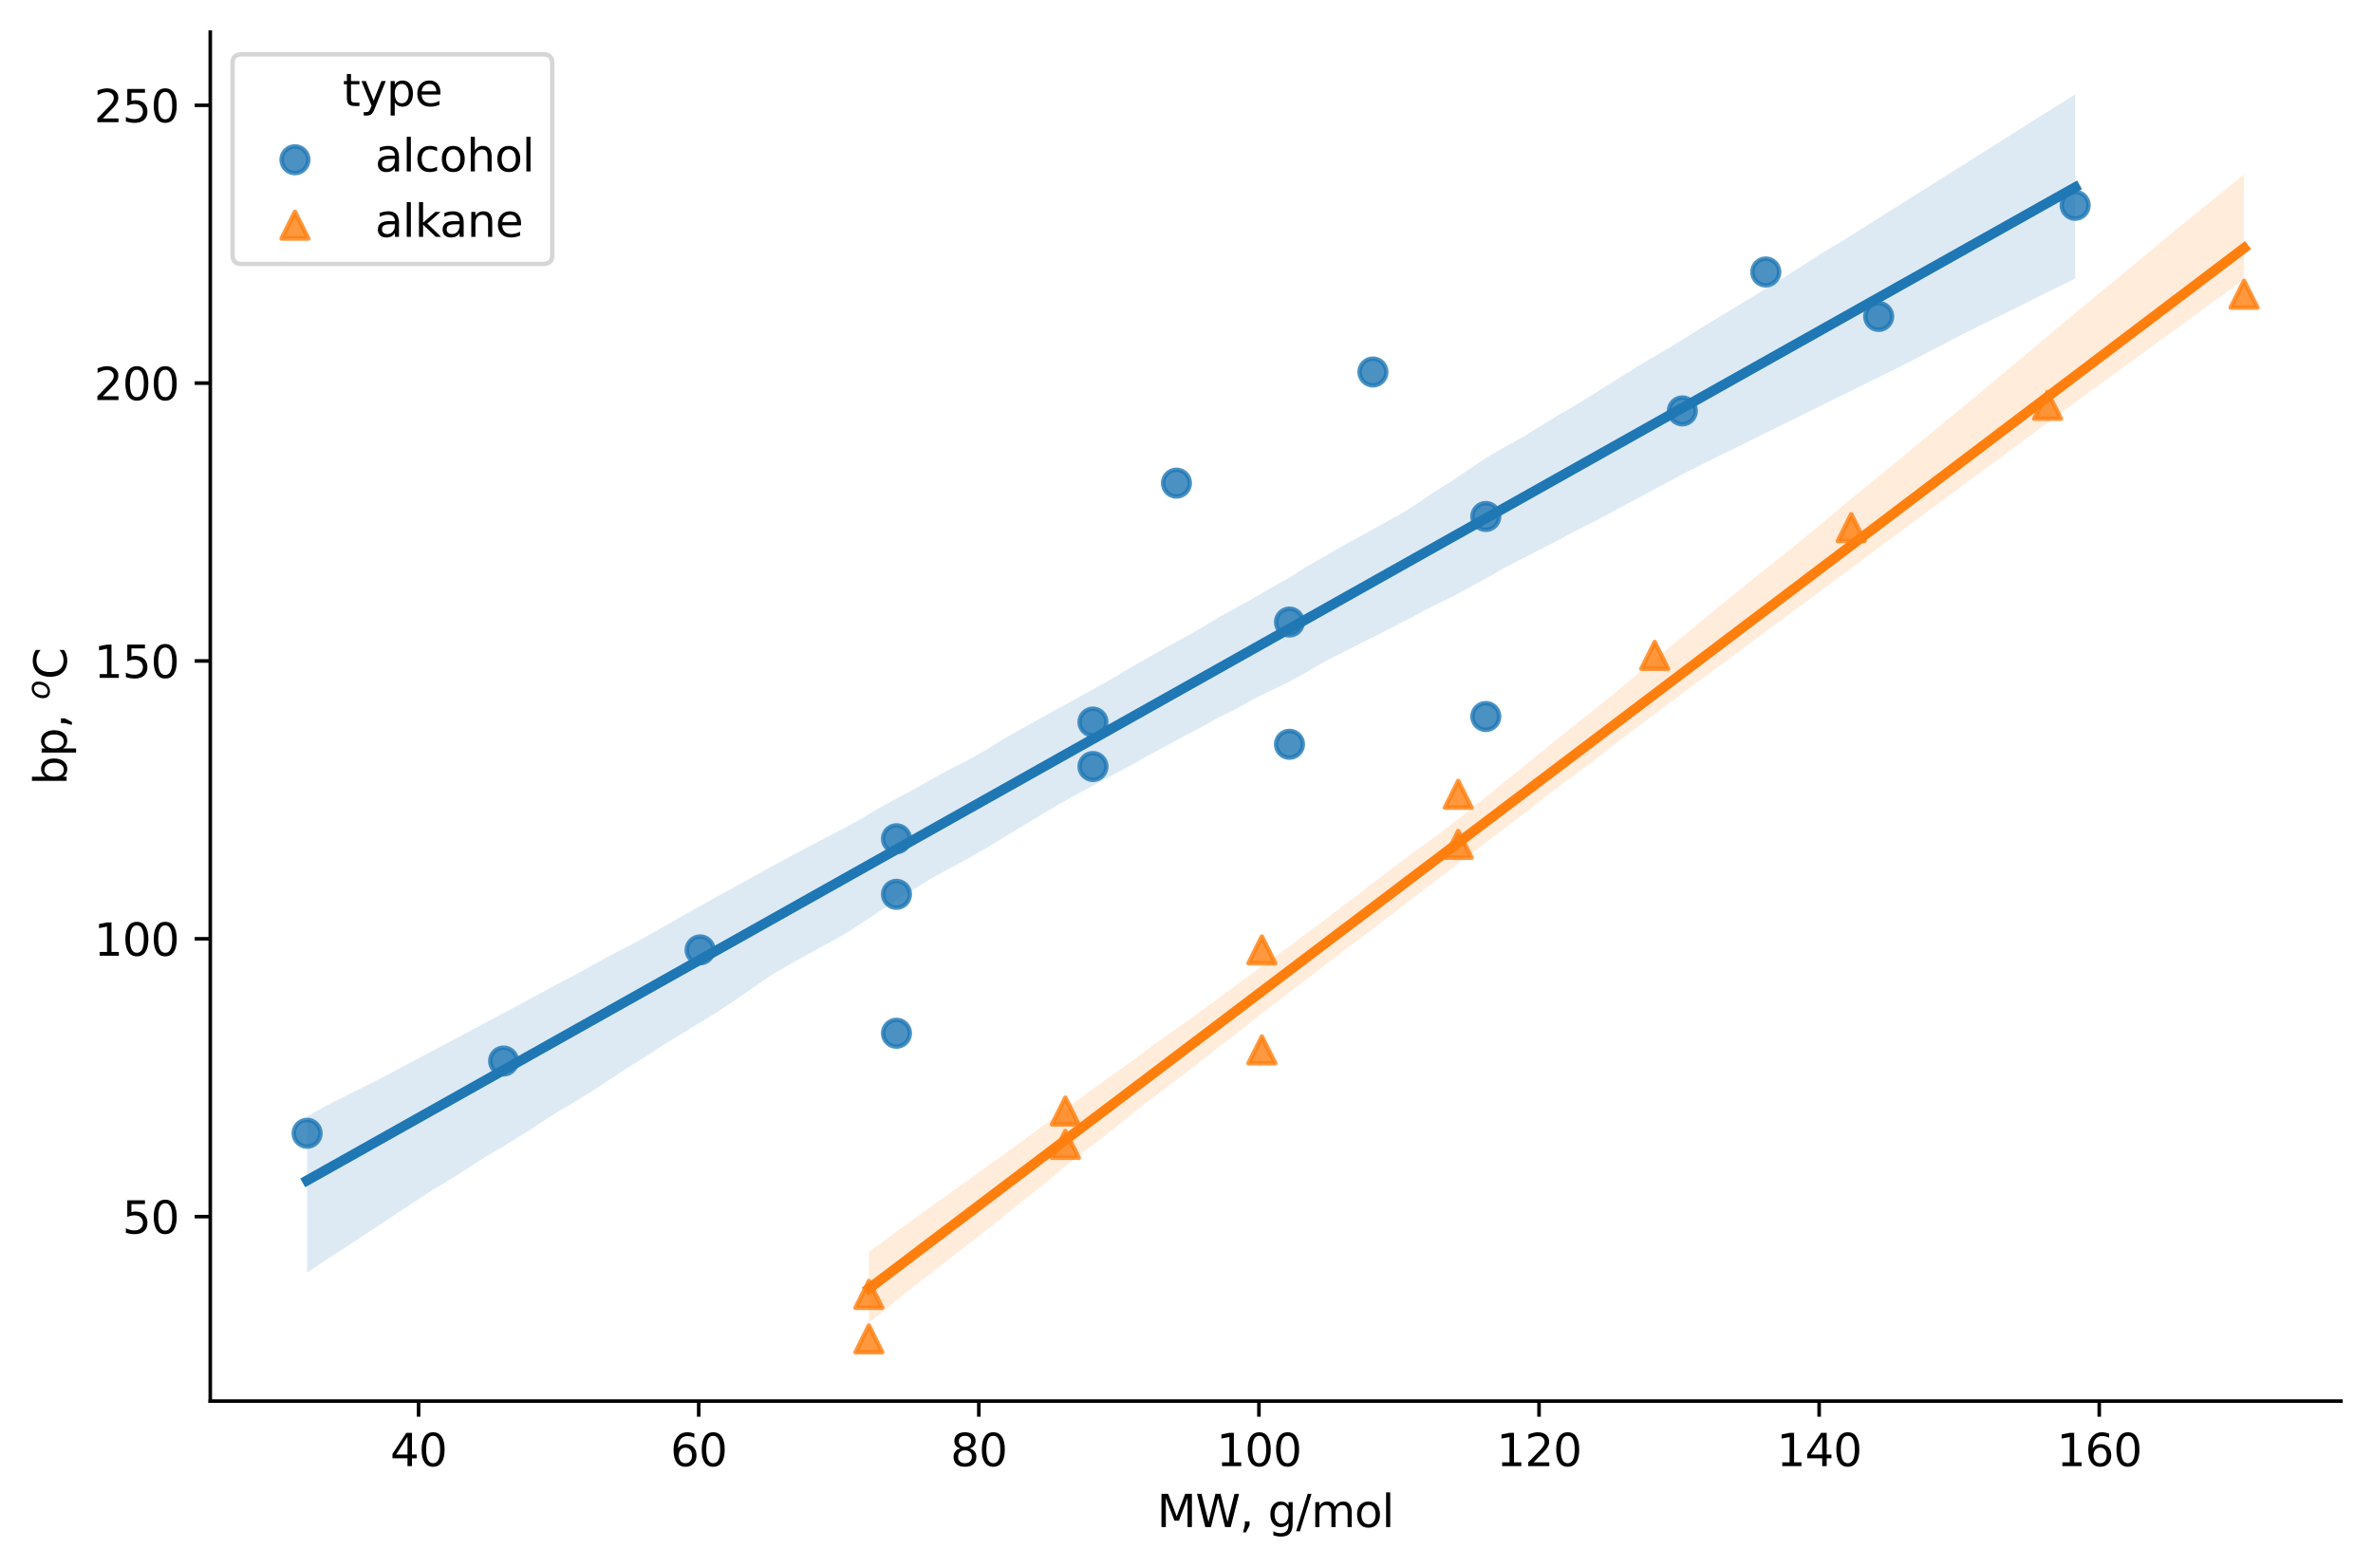 <?xml version="1.0" encoding="utf-8" standalone="no"?>
<!DOCTYPE svg PUBLIC "-//W3C//DTD SVG 1.1//EN"
  "http://www.w3.org/Graphics/SVG/1.1/DTD/svg11.dtd">
<svg xmlns:xlink="http://www.w3.org/1999/xlink" width="532.538pt" height="351.996pt" viewBox="0 0 532.538 351.996" xmlns="http://www.w3.org/2000/svg" version="1.1">
 <defs>
  <style type="text/css">*{stroke-linejoin: round; stroke-linecap: butt}</style>
 </defs>
 <g id="figure_1">
  <g id="patch_1">
   <path d="M 0 351.996 
L 532.538 351.996 
L 532.538 0 
L 0 0 
z
" style="fill: #ffffff"/>
  </g>
  <g id="axes_1">
   <g id="patch_2">
    <path d="M 47.188 314.44 
L 525.337 314.44 
L 525.337 7.2 
L 47.188 7.2 
z
" style="fill: #ffffff"/>
   </g>
   <g id="PathCollection_1">
    <defs>
     <path id="m4c3da3d5bc" d="M 0 3 
C 0.796 3 1.559 2.684 2.121 2.121 
C 2.684 1.559 3 0.796 3 0 
C 3 -0.796 2.684 -1.559 2.121 -2.121 
C 1.559 -2.684 0.796 -3 0 -3 
C -0.796 -3 -1.559 -2.684 -2.121 -2.121 
C -2.684 -1.559 -3 -0.796 -3 0 
C -3 0.796 -2.684 1.559 -2.121 2.121 
C -1.559 2.684 -0.796 3 0 3 
z
" style="stroke: #1f77b4; stroke-opacity: 0.8"/>
    </defs>
    <g clip-path="url(#pe5332a042c)">
     <use xlink:href="#m4c3da3d5bc" x="68.922" y="254.334" style="fill: #1f77b4; fill-opacity: 0.8; stroke: #1f77b4; stroke-opacity: 0.8"/>
     <use xlink:href="#m4c3da3d5bc" x="113.018" y="238.122" style="fill: #1f77b4; fill-opacity: 0.8; stroke: #1f77b4; stroke-opacity: 0.8"/>
     <use xlink:href="#m4c3da3d5bc" x="157.115" y="213.181" style="fill: #1f77b4; fill-opacity: 0.8; stroke: #1f77b4; stroke-opacity: 0.8"/>
     <use xlink:href="#m4c3da3d5bc" x="201.181" y="188.24" style="fill: #1f77b4; fill-opacity: 0.8; stroke: #1f77b4; stroke-opacity: 0.8"/>
     <use xlink:href="#m4c3da3d5bc" x="245.277" y="162.052" style="fill: #1f77b4; fill-opacity: 0.8; stroke: #1f77b4; stroke-opacity: 0.8"/>
     <use xlink:href="#m4c3da3d5bc" x="289.374" y="139.605" style="fill: #1f77b4; fill-opacity: 0.8; stroke: #1f77b4; stroke-opacity: 0.8"/>
     <use xlink:href="#m4c3da3d5bc" x="333.439" y="115.912" style="fill: #1f77b4; fill-opacity: 0.8; stroke: #1f77b4; stroke-opacity: 0.8"/>
     <use xlink:href="#m4c3da3d5bc" x="377.536" y="92.218" style="fill: #1f77b4; fill-opacity: 0.8; stroke: #1f77b4; stroke-opacity: 0.8"/>
     <use xlink:href="#m4c3da3d5bc" x="421.602" y="71.018" style="fill: #1f77b4; fill-opacity: 0.8; stroke: #1f77b4; stroke-opacity: 0.8"/>
     <use xlink:href="#m4c3da3d5bc" x="465.698" y="46.077" style="fill: #1f77b4; fill-opacity: 0.8; stroke: #1f77b4; stroke-opacity: 0.8"/>
     <use xlink:href="#m4c3da3d5bc" x="201.181" y="200.711" style="fill: #1f77b4; fill-opacity: 0.8; stroke: #1f77b4; stroke-opacity: 0.8"/>
     <use xlink:href="#m4c3da3d5bc" x="201.181" y="231.887" style="fill: #1f77b4; fill-opacity: 0.8; stroke: #1f77b4; stroke-opacity: 0.8"/>
     <use xlink:href="#m4c3da3d5bc" x="245.277" y="172.029" style="fill: #1f77b4; fill-opacity: 0.8; stroke: #1f77b4; stroke-opacity: 0.8"/>
     <use xlink:href="#m4c3da3d5bc" x="289.374" y="167.04" style="fill: #1f77b4; fill-opacity: 0.8; stroke: #1f77b4; stroke-opacity: 0.8"/>
     <use xlink:href="#m4c3da3d5bc" x="333.439" y="160.805" style="fill: #1f77b4; fill-opacity: 0.8; stroke: #1f77b4; stroke-opacity: 0.8"/>
     <use xlink:href="#m4c3da3d5bc" x="264.01" y="108.429" style="fill: #1f77b4; fill-opacity: 0.8; stroke: #1f77b4; stroke-opacity: 0.8"/>
     <use xlink:href="#m4c3da3d5bc" x="308.107" y="83.488" style="fill: #1f77b4; fill-opacity: 0.8; stroke: #1f77b4; stroke-opacity: 0.8"/>
     <use xlink:href="#m4c3da3d5bc" x="396.269" y="61.041" style="fill: #1f77b4; fill-opacity: 0.8; stroke: #1f77b4; stroke-opacity: 0.8"/>
    </g>
   </g>
   <g id="PolyCollection_1">
    <path d="M 68.922 250.562 
L 68.922 285.622 
L 72.929 282.916 
L 76.937 280.325 
L 80.945 277.68 
L 84.953 275.034 
L 88.961 272.389 
L 92.969 269.742 
L 96.977 267.095 
L 100.984 264.741 
L 104.992 262.175 
L 109 259.576 
L 113.008 257.25 
L 117.016 254.782 
L 121.024 252.189 
L 125.031 249.6 
L 129.039 247.261 
L 133.047 244.774 
L 137.055 242.138 
L 141.063 239.498 
L 145.071 237.013 
L 149.079 234.372 
L 153.086 231.933 
L 157.094 229.493 
L 161.102 227.043 
L 165.11 224.36 
L 169.118 221.584 
L 173.126 218.808 
L 177.133 216.478 
L 181.141 214.271 
L 185.149 212.064 
L 189.157 209.857 
L 193.165 207.336 
L 197.173 204.637 
L 201.181 202.037 
L 205.188 199.533 
L 209.196 197.003 
L 213.204 194.844 
L 217.212 192.681 
L 221.22 190.397 
L 225.228 187.948 
L 229.235 185.539 
L 233.243 183.099 
L 237.251 180.72 
L 241.259 178.475 
L 245.267 176.332 
L 249.275 174.16 
L 253.283 172.037 
L 257.29 169.786 
L 261.298 167.6 
L 265.306 165.416 
L 269.314 163.339 
L 273.322 161.109 
L 277.33 159.156 
L 281.337 156.883 
L 285.345 154.906 
L 289.353 152.983 
L 293.361 150.767 
L 297.369 148.428 
L 301.377 146.388 
L 305.385 144.348 
L 309.392 142.362 
L 313.4 140.275 
L 317.408 138.218 
L 321.416 136.086 
L 325.424 134.156 
L 329.432 131.999 
L 333.439 129.837 
L 337.447 127.54 
L 341.455 125.433 
L 345.463 123.4 
L 349.471 121.354 
L 353.479 119.166 
L 357.487 117.174 
L 361.494 115.072 
L 365.502 112.917 
L 369.51 110.76 
L 373.518 108.603 
L 377.526 106.448 
L 381.534 104.415 
L 385.541 102.439 
L 389.549 100.463 
L 393.557 98.486 
L 397.565 96.51 
L 401.573 94.534 
L 405.581 92.558 
L 409.589 90.581 
L 413.596 88.605 
L 417.604 86.629 
L 421.612 84.652 
L 425.62 82.674 
L 429.628 80.625 
L 433.636 78.547 
L 437.643 76.468 
L 441.651 74.389 
L 445.659 72.405 
L 449.667 70.477 
L 453.675 68.472 
L 457.683 66.458 
L 461.691 64.495 
L 465.698 62.523 
L 465.698 21.165 
L 465.698 21.165 
L 461.691 23.691 
L 457.683 26.216 
L 453.675 28.741 
L 449.667 31.288 
L 445.659 33.792 
L 441.651 36.317 
L 437.643 38.841 
L 433.636 41.366 
L 429.628 43.891 
L 425.62 46.415 
L 421.612 48.94 
L 417.604 51.464 
L 413.596 53.989 
L 409.589 56.367 
L 405.581 58.919 
L 401.573 61.511 
L 397.565 64.017 
L 393.557 66.442 
L 389.549 68.868 
L 385.541 71.294 
L 381.534 73.752 
L 377.526 76.251 
L 373.518 78.692 
L 369.51 81.047 
L 365.502 83.476 
L 361.494 85.986 
L 357.487 88.496 
L 353.479 91.006 
L 349.471 93.28 
L 345.463 95.777 
L 341.455 98.245 
L 337.447 100.449 
L 333.439 102.801 
L 329.432 105.485 
L 325.424 108.22 
L 321.416 110.684 
L 317.408 113.449 
L 313.4 115.897 
L 309.392 118.063 
L 305.385 120.304 
L 301.377 122.461 
L 297.369 124.816 
L 293.361 127.095 
L 289.353 129.634 
L 285.345 131.888 
L 281.337 134.214 
L 277.33 136.434 
L 273.322 138.658 
L 269.314 141.082 
L 265.306 143.333 
L 261.298 145.509 
L 257.29 147.816 
L 253.283 150.067 
L 249.275 152.485 
L 245.267 154.721 
L 241.259 156.928 
L 237.251 159.135 
L 233.243 161.344 
L 229.235 163.588 
L 225.228 165.842 
L 221.22 168.33 
L 217.212 170.615 
L 213.204 172.607 
L 209.196 174.798 
L 205.188 177.081 
L 201.181 179.237 
L 197.173 181.397 
L 193.165 183.821 
L 189.157 185.999 
L 185.149 188.086 
L 181.141 190.206 
L 177.133 192.329 
L 173.126 194.478 
L 169.118 196.711 
L 165.11 198.919 
L 161.102 201.127 
L 157.094 203.336 
L 153.086 205.601 
L 149.079 207.886 
L 145.071 210.171 
L 141.063 212.319 
L 137.055 214.376 
L 133.047 216.584 
L 129.039 218.792 
L 125.031 220.877 
L 121.024 223.071 
L 117.016 225.231 
L 113.008 227.362 
L 109 229.497 
L 104.992 231.631 
L 100.984 233.765 
L 96.977 235.9 
L 92.969 238.021 
L 88.961 240.153 
L 84.953 242.277 
L 80.945 244.268 
L 76.937 246.26 
L 72.929 248.304 
L 68.922 250.562 
z
" clip-path="url(#pe5332a042c)" style="fill: #1f77b4; fill-opacity: 0.15"/>
   </g>
   <g id="PathCollection_2">
    <defs>
     <path id="me75c25006e" d="M 0 -3 
L -3 3 
L 3 3 
z
" style="stroke: #ff7f0e; stroke-opacity: 0.8"/>
    </defs>
    <g clip-path="url(#pe5332a042c)">
     <use xlink:href="#me75c25006e" x="194.989" y="290.498" style="fill: #ff7f0e; fill-opacity: 0.8; stroke: #ff7f0e; stroke-opacity: 0.8"/>
     <use xlink:href="#me75c25006e" x="239.086" y="249.346" style="fill: #ff7f0e; fill-opacity: 0.8; stroke: #ff7f0e; stroke-opacity: 0.8"/>
     <use xlink:href="#me75c25006e" x="283.182" y="213.181" style="fill: #ff7f0e; fill-opacity: 0.8; stroke: #ff7f0e; stroke-opacity: 0.8"/>
     <use xlink:href="#me75c25006e" x="327.248" y="178.264" style="fill: #ff7f0e; fill-opacity: 0.8; stroke: #ff7f0e; stroke-opacity: 0.8"/>
     <use xlink:href="#me75c25006e" x="371.344" y="147.088" style="fill: #ff7f0e; fill-opacity: 0.8; stroke: #ff7f0e; stroke-opacity: 0.8"/>
     <use xlink:href="#me75c25006e" x="415.441" y="118.406" style="fill: #ff7f0e; fill-opacity: 0.8; stroke: #ff7f0e; stroke-opacity: 0.8"/>
     <use xlink:href="#me75c25006e" x="459.507" y="90.971" style="fill: #ff7f0e; fill-opacity: 0.8; stroke: #ff7f0e; stroke-opacity: 0.8"/>
     <use xlink:href="#me75c25006e" x="503.603" y="66.03" style="fill: #ff7f0e; fill-opacity: 0.8; stroke: #ff7f0e; stroke-opacity: 0.8"/>
     <use xlink:href="#me75c25006e" x="239.086" y="256.828" style="fill: #ff7f0e; fill-opacity: 0.8; stroke: #ff7f0e; stroke-opacity: 0.8"/>
     <use xlink:href="#me75c25006e" x="327.248" y="189.487" style="fill: #ff7f0e; fill-opacity: 0.8; stroke: #ff7f0e; stroke-opacity: 0.8"/>
     <use xlink:href="#me75c25006e" x="194.989" y="300.475" style="fill: #ff7f0e; fill-opacity: 0.8; stroke: #ff7f0e; stroke-opacity: 0.8"/>
     <use xlink:href="#me75c25006e" x="283.182" y="235.628" style="fill: #ff7f0e; fill-opacity: 0.8; stroke: #ff7f0e; stroke-opacity: 0.8"/>
    </g>
   </g>
   <g id="PolyCollection_2">
    <path d="M 194.989 280.973 
L 194.989 296.808 
L 198.106 294.385 
L 201.223 291.757 
L 204.341 289.298 
L 207.458 286.872 
L 210.575 284.446 
L 213.693 282.005 
L 216.81 279.604 
L 219.927 277.203 
L 223.045 274.743 
L 226.162 272.206 
L 229.279 269.719 
L 232.397 267.225 
L 235.514 264.743 
L 238.631 262.111 
L 241.749 259.672 
L 244.866 257.219 
L 247.983 254.84 
L 251.101 252.383 
L 254.218 249.857 
L 257.335 247.438 
L 260.452 245.077 
L 263.57 242.67 
L 266.687 240.313 
L 269.804 237.9 
L 272.922 235.393 
L 276.039 233.064 
L 279.156 230.658 
L 282.274 228.1 
L 285.391 225.736 
L 288.508 223.37 
L 291.626 220.968 
L 294.743 218.589 
L 297.86 216.183 
L 300.978 213.837 
L 304.095 211.439 
L 307.212 209.084 
L 310.33 206.728 
L 313.447 204.36 
L 316.564 201.936 
L 319.682 199.52 
L 322.799 197.18 
L 325.916 194.84 
L 329.033 192.462 
L 332.151 190.063 
L 335.268 187.696 
L 338.385 185.369 
L 341.503 182.949 
L 344.62 180.529 
L 347.737 178.109 
L 350.855 175.779 
L 353.972 173.448 
L 357.089 171.118 
L 360.207 168.714 
L 363.324 166.279 
L 366.441 163.925 
L 369.559 161.576 
L 372.676 159.226 
L 375.793 156.934 
L 378.911 154.596 
L 382.028 152.284 
L 385.145 149.972 
L 388.263 147.661 
L 391.38 145.35 
L 394.497 143.039 
L 397.615 140.697 
L 400.732 138.412 
L 403.849 136.08 
L 406.966 133.793 
L 410.084 131.482 
L 413.201 129.171 
L 416.318 126.858 
L 419.436 124.514 
L 422.553 122.216 
L 425.67 119.914 
L 428.788 117.587 
L 431.905 115.264 
L 435.022 112.99 
L 438.14 110.678 
L 441.257 108.367 
L 444.374 106.043 
L 447.492 103.744 
L 450.609 101.433 
L 453.726 99.121 
L 456.844 96.833 
L 459.961 94.551 
L 463.078 92.271 
L 466.196 89.953 
L 469.313 87.661 
L 472.43 85.394 
L 475.548 83.126 
L 478.665 80.851 
L 481.782 78.554 
L 484.899 76.31 
L 488.017 74.061 
L 491.134 71.785 
L 494.251 69.496 
L 497.369 67.207 
L 500.486 64.946 
L 503.603 62.65 
L 503.603 39.138 
L 503.603 39.138 
L 500.486 41.689 
L 497.369 44.21 
L 494.251 46.732 
L 491.134 49.253 
L 488.017 51.808 
L 484.899 54.399 
L 481.782 56.993 
L 478.665 59.587 
L 475.548 62.18 
L 472.43 64.722 
L 469.313 67.297 
L 466.196 69.861 
L 463.078 72.431 
L 459.961 75.063 
L 456.844 77.696 
L 453.726 80.304 
L 450.609 82.905 
L 447.492 85.507 
L 444.374 88.108 
L 441.257 90.697 
L 438.14 93.272 
L 435.022 95.847 
L 431.905 98.421 
L 428.788 100.997 
L 425.67 103.572 
L 422.553 106.13 
L 419.436 108.678 
L 416.318 111.229 
L 413.201 113.781 
L 410.084 116.455 
L 406.966 119.029 
L 403.849 121.604 
L 400.732 124.108 
L 397.615 126.569 
L 394.497 129.063 
L 391.38 131.609 
L 388.263 134.134 
L 385.145 136.62 
L 382.028 139.213 
L 378.911 141.797 
L 375.793 144.345 
L 372.676 146.928 
L 369.559 149.525 
L 366.441 152.125 
L 363.324 154.737 
L 360.207 157.315 
L 357.089 159.796 
L 353.972 162.264 
L 350.855 164.777 
L 347.737 167.245 
L 344.62 169.816 
L 341.503 172.359 
L 338.385 174.864 
L 335.268 177.383 
L 332.151 179.936 
L 329.033 182.399 
L 325.916 184.82 
L 322.799 187.277 
L 319.682 189.525 
L 316.564 191.772 
L 313.447 194.087 
L 310.33 196.524 
L 307.212 198.837 
L 304.095 201.269 
L 300.978 203.563 
L 297.86 206.014 
L 294.743 208.329 
L 291.626 210.643 
L 288.508 212.987 
L 285.391 215.272 
L 282.274 217.538 
L 279.156 219.804 
L 276.039 222.108 
L 272.922 224.413 
L 269.804 226.718 
L 266.687 228.939 
L 263.57 231.15 
L 260.452 233.36 
L 257.335 235.638 
L 254.218 237.975 
L 251.101 240.199 
L 247.983 242.423 
L 244.866 244.683 
L 241.749 246.984 
L 238.631 249.287 
L 235.514 251.569 
L 232.397 253.891 
L 229.279 256.153 
L 226.162 258.414 
L 223.045 260.676 
L 219.927 262.918 
L 216.81 265.163 
L 213.693 267.392 
L 210.575 269.593 
L 207.458 271.849 
L 204.341 274.113 
L 201.223 276.381 
L 198.106 278.702 
L 194.989 280.973 
z
" clip-path="url(#pe5332a042c)" style="fill: #ff7f0e; fill-opacity: 0.15"/>
   </g>
   <g id="matplotlib.axis_1">
    <g id="xtick_1">
     <g id="line2d_1">
      <defs>
       <path id="m0176a67a76" d="M 0 0 
L 0 3.5 
" style="stroke: #000000; stroke-width: 0.8"/>
      </defs>
      <g>
       <use xlink:href="#m0176a67a76" x="93.94" y="314.44" style="stroke: #000000; stroke-width: 0.8"/>
      </g>
     </g>
     <g id="text_1">
      <!-- 40 -->
      <g transform="translate(87.578 329.038) scale(0.1 -0.1)">
       <defs>
        <path id="DejaVuSans-34" d="M 2419 4116 
L 825 1625 
L 2419 1625 
L 2419 4116 
z
M 2253 4666 
L 3047 4666 
L 3047 1625 
L 3713 1625 
L 3713 1100 
L 3047 1100 
L 3047 0 
L 2419 0 
L 2419 1100 
L 313 1100 
L 313 1709 
L 2253 4666 
z
" transform="scale(0.016)"/>
        <path id="DejaVuSans-30" d="M 2034 4250 
Q 1547 4250 1301 3770 
Q 1056 3291 1056 2328 
Q 1056 1369 1301 889 
Q 1547 409 2034 409 
Q 2525 409 2770 889 
Q 3016 1369 3016 2328 
Q 3016 3291 2770 3770 
Q 2525 4250 2034 4250 
z
M 2034 4750 
Q 2819 4750 3233 4129 
Q 3647 3509 3647 2328 
Q 3647 1150 3233 529 
Q 2819 -91 2034 -91 
Q 1250 -91 836 529 
Q 422 1150 422 2328 
Q 422 3509 836 4129 
Q 1250 4750 2034 4750 
z
" transform="scale(0.016)"/>
       </defs>
       <use xlink:href="#DejaVuSans-34"/>
       <use xlink:href="#DejaVuSans-30" x="63.623"/>
      </g>
     </g>
    </g>
    <g id="xtick_2">
     <g id="line2d_2">
      <g>
       <use xlink:href="#m0176a67a76" x="156.801" y="314.44" style="stroke: #000000; stroke-width: 0.8"/>
      </g>
     </g>
     <g id="text_2">
      <!-- 60 -->
      <g transform="translate(150.438 329.038) scale(0.1 -0.1)">
       <defs>
        <path id="DejaVuSans-36" d="M 2113 2584 
Q 1688 2584 1439 2293 
Q 1191 2003 1191 1497 
Q 1191 994 1439 701 
Q 1688 409 2113 409 
Q 2538 409 2786 701 
Q 3034 994 3034 1497 
Q 3034 2003 2786 2293 
Q 2538 2584 2113 2584 
z
M 3366 4563 
L 3366 3988 
Q 3128 4100 2886 4159 
Q 2644 4219 2406 4219 
Q 1781 4219 1451 3797 
Q 1122 3375 1075 2522 
Q 1259 2794 1537 2939 
Q 1816 3084 2150 3084 
Q 2853 3084 3261 2657 
Q 3669 2231 3669 1497 
Q 3669 778 3244 343 
Q 2819 -91 2113 -91 
Q 1303 -91 875 529 
Q 447 1150 447 2328 
Q 447 3434 972 4092 
Q 1497 4750 2381 4750 
Q 2619 4750 2861 4703 
Q 3103 4656 3366 4563 
z
" transform="scale(0.016)"/>
       </defs>
       <use xlink:href="#DejaVuSans-36"/>
       <use xlink:href="#DejaVuSans-30" x="63.623"/>
      </g>
     </g>
    </g>
    <g id="xtick_3">
     <g id="line2d_3">
      <g>
       <use xlink:href="#m0176a67a76" x="219.662" y="314.44" style="stroke: #000000; stroke-width: 0.8"/>
      </g>
     </g>
     <g id="text_3">
      <!-- 80 -->
      <g transform="translate(213.299 329.038) scale(0.1 -0.1)">
       <defs>
        <path id="DejaVuSans-38" d="M 2034 2216 
Q 1584 2216 1326 1975 
Q 1069 1734 1069 1313 
Q 1069 891 1326 650 
Q 1584 409 2034 409 
Q 2484 409 2743 651 
Q 3003 894 3003 1313 
Q 3003 1734 2745 1975 
Q 2488 2216 2034 2216 
z
M 1403 2484 
Q 997 2584 770 2862 
Q 544 3141 544 3541 
Q 544 4100 942 4425 
Q 1341 4750 2034 4750 
Q 2731 4750 3128 4425 
Q 3525 4100 3525 3541 
Q 3525 3141 3298 2862 
Q 3072 2584 2669 2484 
Q 3125 2378 3379 2068 
Q 3634 1759 3634 1313 
Q 3634 634 3220 271 
Q 2806 -91 2034 -91 
Q 1263 -91 848 271 
Q 434 634 434 1313 
Q 434 1759 690 2068 
Q 947 2378 1403 2484 
z
M 1172 3481 
Q 1172 3119 1398 2916 
Q 1625 2713 2034 2713 
Q 2441 2713 2670 2916 
Q 2900 3119 2900 3481 
Q 2900 3844 2670 4047 
Q 2441 4250 2034 4250 
Q 1625 4250 1398 4047 
Q 1172 3844 1172 3481 
z
" transform="scale(0.016)"/>
       </defs>
       <use xlink:href="#DejaVuSans-38"/>
       <use xlink:href="#DejaVuSans-30" x="63.623"/>
      </g>
     </g>
    </g>
    <g id="xtick_4">
     <g id="line2d_4">
      <g>
       <use xlink:href="#m0176a67a76" x="282.522" y="314.44" style="stroke: #000000; stroke-width: 0.8"/>
      </g>
     </g>
     <g id="text_4">
      <!-- 100 -->
      <g transform="translate(272.979 329.038) scale(0.1 -0.1)">
       <defs>
        <path id="DejaVuSans-31" d="M 794 531 
L 1825 531 
L 1825 4091 
L 703 3866 
L 703 4441 
L 1819 4666 
L 2450 4666 
L 2450 531 
L 3481 531 
L 3481 0 
L 794 0 
L 794 531 
z
" transform="scale(0.016)"/>
       </defs>
       <use xlink:href="#DejaVuSans-31"/>
       <use xlink:href="#DejaVuSans-30" x="63.623"/>
       <use xlink:href="#DejaVuSans-30" x="127.246"/>
      </g>
     </g>
    </g>
    <g id="xtick_5">
     <g id="line2d_5">
      <g>
       <use xlink:href="#m0176a67a76" x="345.383" y="314.44" style="stroke: #000000; stroke-width: 0.8"/>
      </g>
     </g>
     <g id="text_5">
      <!-- 120 -->
      <g transform="translate(335.839 329.038) scale(0.1 -0.1)">
       <defs>
        <path id="DejaVuSans-32" d="M 1228 531 
L 3431 531 
L 3431 0 
L 469 0 
L 469 531 
Q 828 903 1448 1529 
Q 2069 2156 2228 2338 
Q 2531 2678 2651 2914 
Q 2772 3150 2772 3378 
Q 2772 3750 2511 3984 
Q 2250 4219 1831 4219 
Q 1534 4219 1204 4116 
Q 875 4013 500 3803 
L 500 4441 
Q 881 4594 1212 4672 
Q 1544 4750 1819 4750 
Q 2544 4750 2975 4387 
Q 3406 4025 3406 3419 
Q 3406 3131 3298 2873 
Q 3191 2616 2906 2266 
Q 2828 2175 2409 1742 
Q 1991 1309 1228 531 
z
" transform="scale(0.016)"/>
       </defs>
       <use xlink:href="#DejaVuSans-31"/>
       <use xlink:href="#DejaVuSans-32" x="63.623"/>
       <use xlink:href="#DejaVuSans-30" x="127.246"/>
      </g>
     </g>
    </g>
    <g id="xtick_6">
     <g id="line2d_6">
      <g>
       <use xlink:href="#m0176a67a76" x="408.244" y="314.44" style="stroke: #000000; stroke-width: 0.8"/>
      </g>
     </g>
     <g id="text_6">
      <!-- 140 -->
      <g transform="translate(398.7 329.038) scale(0.1 -0.1)">
       <use xlink:href="#DejaVuSans-31"/>
       <use xlink:href="#DejaVuSans-34" x="63.623"/>
       <use xlink:href="#DejaVuSans-30" x="127.246"/>
      </g>
     </g>
    </g>
    <g id="xtick_7">
     <g id="line2d_7">
      <g>
       <use xlink:href="#m0176a67a76" x="471.104" y="314.44" style="stroke: #000000; stroke-width: 0.8"/>
      </g>
     </g>
     <g id="text_7">
      <!-- 160 -->
      <g transform="translate(461.561 329.038) scale(0.1 -0.1)">
       <use xlink:href="#DejaVuSans-31"/>
       <use xlink:href="#DejaVuSans-36" x="63.623"/>
       <use xlink:href="#DejaVuSans-30" x="127.246"/>
      </g>
     </g>
    </g>
    <g id="text_8">
     <!-- MW, g/mol -->
     <g transform="translate(259.649 342.717) scale(0.1 -0.1)">
      <defs>
       <path id="DejaVuSans-4d" d="M 628 4666 
L 1569 4666 
L 2759 1491 
L 3956 4666 
L 4897 4666 
L 4897 0 
L 4281 0 
L 4281 4097 
L 3078 897 
L 2444 897 
L 1241 4097 
L 1241 0 
L 628 0 
L 628 4666 
z
" transform="scale(0.016)"/>
       <path id="DejaVuSans-57" d="M 213 4666 
L 850 4666 
L 1831 722 
L 2809 4666 
L 3519 4666 
L 4500 722 
L 5478 4666 
L 6119 4666 
L 4947 0 
L 4153 0 
L 3169 4050 
L 2175 0 
L 1381 0 
L 213 4666 
z
" transform="scale(0.016)"/>
       <path id="DejaVuSans-2c" d="M 750 794 
L 1409 794 
L 1409 256 
L 897 -744 
L 494 -744 
L 750 256 
L 750 794 
z
" transform="scale(0.016)"/>
       <path id="DejaVuSans-20" transform="scale(0.016)"/>
       <path id="DejaVuSans-67" d="M 2906 1791 
Q 2906 2416 2648 2759 
Q 2391 3103 1925 3103 
Q 1463 3103 1205 2759 
Q 947 2416 947 1791 
Q 947 1169 1205 825 
Q 1463 481 1925 481 
Q 2391 481 2648 825 
Q 2906 1169 2906 1791 
z
M 3481 434 
Q 3481 -459 3084 -895 
Q 2688 -1331 1869 -1331 
Q 1566 -1331 1297 -1286 
Q 1028 -1241 775 -1147 
L 775 -588 
Q 1028 -725 1275 -790 
Q 1522 -856 1778 -856 
Q 2344 -856 2625 -561 
Q 2906 -266 2906 331 
L 2906 616 
Q 2728 306 2450 153 
Q 2172 0 1784 0 
Q 1141 0 747 490 
Q 353 981 353 1791 
Q 353 2603 747 3093 
Q 1141 3584 1784 3584 
Q 2172 3584 2450 3431 
Q 2728 3278 2906 2969 
L 2906 3500 
L 3481 3500 
L 3481 434 
z
" transform="scale(0.016)"/>
       <path id="DejaVuSans-2f" d="M 1625 4666 
L 2156 4666 
L 531 -594 
L 0 -594 
L 1625 4666 
z
" transform="scale(0.016)"/>
       <path id="DejaVuSans-6d" d="M 3328 2828 
Q 3544 3216 3844 3400 
Q 4144 3584 4550 3584 
Q 5097 3584 5394 3201 
Q 5691 2819 5691 2113 
L 5691 0 
L 5113 0 
L 5113 2094 
Q 5113 2597 4934 2840 
Q 4756 3084 4391 3084 
Q 3944 3084 3684 2787 
Q 3425 2491 3425 1978 
L 3425 0 
L 2847 0 
L 2847 2094 
Q 2847 2600 2669 2842 
Q 2491 3084 2119 3084 
Q 1678 3084 1418 2786 
Q 1159 2488 1159 1978 
L 1159 0 
L 581 0 
L 581 3500 
L 1159 3500 
L 1159 2956 
Q 1356 3278 1631 3431 
Q 1906 3584 2284 3584 
Q 2666 3584 2933 3390 
Q 3200 3197 3328 2828 
z
" transform="scale(0.016)"/>
       <path id="DejaVuSans-6f" d="M 1959 3097 
Q 1497 3097 1228 2736 
Q 959 2375 959 1747 
Q 959 1119 1226 758 
Q 1494 397 1959 397 
Q 2419 397 2687 759 
Q 2956 1122 2956 1747 
Q 2956 2369 2687 2733 
Q 2419 3097 1959 3097 
z
M 1959 3584 
Q 2709 3584 3137 3096 
Q 3566 2609 3566 1747 
Q 3566 888 3137 398 
Q 2709 -91 1959 -91 
Q 1206 -91 779 398 
Q 353 888 353 1747 
Q 353 2609 779 3096 
Q 1206 3584 1959 3584 
z
" transform="scale(0.016)"/>
       <path id="DejaVuSans-6c" d="M 603 4863 
L 1178 4863 
L 1178 0 
L 603 0 
L 603 4863 
z
" transform="scale(0.016)"/>
      </defs>
      <use xlink:href="#DejaVuSans-4d"/>
      <use xlink:href="#DejaVuSans-57" x="86.279"/>
      <use xlink:href="#DejaVuSans-2c" x="185.156"/>
      <use xlink:href="#DejaVuSans-20" x="216.943"/>
      <use xlink:href="#DejaVuSans-67" x="248.73"/>
      <use xlink:href="#DejaVuSans-2f" x="312.207"/>
      <use xlink:href="#DejaVuSans-6d" x="345.898"/>
      <use xlink:href="#DejaVuSans-6f" x="443.311"/>
      <use xlink:href="#DejaVuSans-6c" x="504.492"/>
     </g>
    </g>
   </g>
   <g id="matplotlib.axis_2">
    <g id="ytick_1">
     <g id="line2d_8">
      <defs>
       <path id="m217d7aa0b2" d="M 0 0 
L -3.5 0 
" style="stroke: #000000; stroke-width: 0.8"/>
      </defs>
      <g>
       <use xlink:href="#m217d7aa0b2" x="47.188" y="273.039" style="stroke: #000000; stroke-width: 0.8"/>
      </g>
     </g>
     <g id="text_9">
      <!-- 50 -->
      <g transform="translate(27.462 276.839) scale(0.1 -0.1)">
       <defs>
        <path id="DejaVuSans-35" d="M 691 4666 
L 3169 4666 
L 3169 4134 
L 1269 4134 
L 1269 2991 
Q 1406 3038 1543 3061 
Q 1681 3084 1819 3084 
Q 2600 3084 3056 2656 
Q 3513 2228 3513 1497 
Q 3513 744 3044 326 
Q 2575 -91 1722 -91 
Q 1428 -91 1123 -41 
Q 819 9 494 109 
L 494 744 
Q 775 591 1075 516 
Q 1375 441 1709 441 
Q 2250 441 2565 725 
Q 2881 1009 2881 1497 
Q 2881 1984 2565 2268 
Q 2250 2553 1709 2553 
Q 1456 2553 1204 2497 
Q 953 2441 691 2322 
L 691 4666 
z
" transform="scale(0.016)"/>
       </defs>
       <use xlink:href="#DejaVuSans-35"/>
       <use xlink:href="#DejaVuSans-30" x="63.623"/>
      </g>
     </g>
    </g>
    <g id="ytick_2">
     <g id="line2d_9">
      <g>
       <use xlink:href="#m217d7aa0b2" x="47.188" y="210.687" style="stroke: #000000; stroke-width: 0.8"/>
      </g>
     </g>
     <g id="text_10">
      <!-- 100 -->
      <g transform="translate(21.1 214.486) scale(0.1 -0.1)">
       <use xlink:href="#DejaVuSans-31"/>
       <use xlink:href="#DejaVuSans-30" x="63.623"/>
       <use xlink:href="#DejaVuSans-30" x="127.246"/>
      </g>
     </g>
    </g>
    <g id="ytick_3">
     <g id="line2d_10">
      <g>
       <use xlink:href="#m217d7aa0b2" x="47.188" y="148.335" style="stroke: #000000; stroke-width: 0.8"/>
      </g>
     </g>
     <g id="text_11">
      <!-- 150 -->
      <g transform="translate(21.1 152.134) scale(0.1 -0.1)">
       <use xlink:href="#DejaVuSans-31"/>
       <use xlink:href="#DejaVuSans-35" x="63.623"/>
       <use xlink:href="#DejaVuSans-30" x="127.246"/>
      </g>
     </g>
    </g>
    <g id="ytick_4">
     <g id="line2d_11">
      <g>
       <use xlink:href="#m217d7aa0b2" x="47.188" y="85.982" style="stroke: #000000; stroke-width: 0.8"/>
      </g>
     </g>
     <g id="text_12">
      <!-- 200 -->
      <g transform="translate(21.1 89.782) scale(0.1 -0.1)">
       <use xlink:href="#DejaVuSans-32"/>
       <use xlink:href="#DejaVuSans-30" x="63.623"/>
       <use xlink:href="#DejaVuSans-30" x="127.246"/>
      </g>
     </g>
    </g>
    <g id="ytick_5">
     <g id="line2d_12">
      <g>
       <use xlink:href="#m217d7aa0b2" x="47.188" y="23.63" style="stroke: #000000; stroke-width: 0.8"/>
      </g>
     </g>
     <g id="text_13">
      <!-- 250 -->
      <g transform="translate(21.1 27.429) scale(0.1 -0.1)">
       <use xlink:href="#DejaVuSans-32"/>
       <use xlink:href="#DejaVuSans-35" x="63.623"/>
       <use xlink:href="#DejaVuSans-30" x="127.246"/>
      </g>
     </g>
    </g>
    <g id="text_14">
     <!-- bp, $^o$C -->
     <g transform="translate(15 176.17) rotate(-90) scale(0.1 -0.1)">
      <defs>
       <path id="DejaVuSans-62" d="M 3116 1747 
Q 3116 2381 2855 2742 
Q 2594 3103 2138 3103 
Q 1681 3103 1420 2742 
Q 1159 2381 1159 1747 
Q 1159 1113 1420 752 
Q 1681 391 2138 391 
Q 2594 391 2855 752 
Q 3116 1113 3116 1747 
z
M 1159 2969 
Q 1341 3281 1617 3432 
Q 1894 3584 2278 3584 
Q 2916 3584 3314 3078 
Q 3713 2572 3713 1747 
Q 3713 922 3314 415 
Q 2916 -91 2278 -91 
Q 1894 -91 1617 61 
Q 1341 213 1159 525 
L 1159 0 
L 581 0 
L 581 4863 
L 1159 4863 
L 1159 2969 
z
" transform="scale(0.016)"/>
       <path id="DejaVuSans-70" d="M 1159 525 
L 1159 -1331 
L 581 -1331 
L 581 3500 
L 1159 3500 
L 1159 2969 
Q 1341 3281 1617 3432 
Q 1894 3584 2278 3584 
Q 2916 3584 3314 3078 
Q 3713 2572 3713 1747 
Q 3713 922 3314 415 
Q 2916 -91 2278 -91 
Q 1894 -91 1617 61 
Q 1341 213 1159 525 
z
M 3116 1747 
Q 3116 2381 2855 2742 
Q 2594 3103 2138 3103 
Q 1681 3103 1420 2742 
Q 1159 2381 1159 1747 
Q 1159 1113 1420 752 
Q 1681 391 2138 391 
Q 2594 391 2855 752 
Q 3116 1113 3116 1747 
z
" transform="scale(0.016)"/>
       <path id="DejaVuSans-Oblique-6f" d="M 1625 -91 
Q 1009 -91 651 289 
Q 294 669 294 1325 
Q 294 1706 417 2101 
Q 541 2497 738 2766 
Q 1047 3184 1428 3384 
Q 1809 3584 2291 3584 
Q 2888 3584 3255 3212 
Q 3622 2841 3622 2241 
Q 3622 1825 3500 1412 
Q 3378 1000 3181 728 
Q 2875 309 2494 109 
Q 2113 -91 1625 -91 
z
M 891 1344 
Q 891 869 1089 633 
Q 1288 397 1691 397 
Q 2269 397 2648 901 
Q 3028 1406 3028 2181 
Q 3028 2634 2825 2865 
Q 2622 3097 2228 3097 
Q 1903 3097 1650 2945 
Q 1397 2794 1197 2484 
Q 1050 2253 970 1956 
Q 891 1659 891 1344 
z
" transform="scale(0.016)"/>
       <path id="DejaVuSans-43" d="M 4122 4306 
L 4122 3641 
Q 3803 3938 3442 4084 
Q 3081 4231 2675 4231 
Q 1875 4231 1450 3742 
Q 1025 3253 1025 2328 
Q 1025 1406 1450 917 
Q 1875 428 2675 428 
Q 3081 428 3442 575 
Q 3803 722 4122 1019 
L 4122 359 
Q 3791 134 3420 21 
Q 3050 -91 2638 -91 
Q 1578 -91 968 557 
Q 359 1206 359 2328 
Q 359 3453 968 4101 
Q 1578 4750 2638 4750 
Q 3056 4750 3426 4639 
Q 3797 4528 4122 4306 
z
" transform="scale(0.016)"/>
      </defs>
      <use xlink:href="#DejaVuSans-62" transform="translate(0 0.519)"/>
      <use xlink:href="#DejaVuSans-70" transform="translate(63.477 0.519)"/>
      <use xlink:href="#DejaVuSans-2c" transform="translate(126.953 0.519)"/>
      <use xlink:href="#DejaVuSans-20" transform="translate(158.74 0.519)"/>
      <use xlink:href="#DejaVuSans-Oblique-6f" transform="translate(191.484 38.8) scale(0.7)"/>
      <use xlink:href="#DejaVuSans-43" transform="translate(237.046 0.519)"/>
     </g>
    </g>
   </g>
   <g id="line2d_13">
    <path d="M 68.922 264.922 
L 72.929 262.67 
L 76.937 260.419 
L 80.945 258.168 
L 84.953 255.916 
L 88.961 253.665 
L 92.969 251.413 
L 96.977 249.162 
L 100.984 246.911 
L 104.992 244.659 
L 109 242.408 
L 113.008 240.156 
L 117.016 237.905 
L 121.024 235.654 
L 125.031 233.402 
L 129.039 231.151 
L 133.047 228.899 
L 137.055 226.648 
L 141.063 224.397 
L 145.071 222.145 
L 149.079 219.894 
L 153.086 217.643 
L 157.094 215.391 
L 161.102 213.14 
L 165.11 210.888 
L 169.118 208.637 
L 173.126 206.386 
L 177.133 204.134 
L 181.141 201.883 
L 185.149 199.631 
L 189.157 197.38 
L 193.165 195.129 
L 197.173 192.877 
L 201.181 190.626 
L 205.188 188.374 
L 209.196 186.123 
L 213.204 183.872 
L 217.212 181.62 
L 221.22 179.369 
L 225.228 177.117 
L 229.235 174.866 
L 233.243 172.615 
L 237.251 170.363 
L 241.259 168.112 
L 245.267 165.86 
L 249.275 163.609 
L 253.283 161.358 
L 257.29 159.106 
L 261.298 156.855 
L 265.306 154.603 
L 269.314 152.352 
L 273.322 150.101 
L 277.33 147.849 
L 281.337 145.598 
L 285.345 143.347 
L 289.353 141.095 
L 293.361 138.844 
L 297.369 136.592 
L 301.377 134.341 
L 305.385 132.09 
L 309.392 129.838 
L 313.4 127.587 
L 317.408 125.335 
L 321.416 123.084 
L 325.424 120.833 
L 329.432 118.581 
L 333.439 116.33 
L 337.447 114.078 
L 341.455 111.827 
L 345.463 109.576 
L 349.471 107.324 
L 353.479 105.073 
L 357.487 102.821 
L 361.494 100.57 
L 365.502 98.319 
L 369.51 96.067 
L 373.518 93.816 
L 377.526 91.564 
L 381.534 89.313 
L 385.541 87.062 
L 389.549 84.81 
L 393.557 82.559 
L 397.565 80.308 
L 401.573 78.056 
L 405.581 75.805 
L 409.589 73.553 
L 413.596 71.302 
L 417.604 69.051 
L 421.612 66.799 
L 425.62 64.548 
L 429.628 62.296 
L 433.636 60.045 
L 437.643 57.794 
L 441.651 55.542 
L 445.659 53.291 
L 449.667 51.039 
L 453.675 48.788 
L 457.683 46.537 
L 461.691 44.285 
L 465.698 42.034 
" clip-path="url(#pe5332a042c)" style="fill: none; stroke: #1f77b4; stroke-width: 2.25; stroke-linecap: square"/>
   </g>
   <g id="line2d_14">
    <path d="M 194.989 289.21 
L 198.106 286.851 
L 201.223 284.492 
L 204.341 282.133 
L 207.458 279.774 
L 210.575 277.416 
L 213.693 275.057 
L 216.81 272.698 
L 219.927 270.339 
L 223.045 267.98 
L 226.162 265.621 
L 229.279 263.262 
L 232.397 260.903 
L 235.514 258.545 
L 238.631 256.186 
L 241.749 253.827 
L 244.866 251.468 
L 247.983 249.109 
L 251.101 246.75 
L 254.218 244.391 
L 257.335 242.033 
L 260.452 239.674 
L 263.57 237.315 
L 266.687 234.956 
L 269.804 232.597 
L 272.922 230.238 
L 276.039 227.879 
L 279.156 225.52 
L 282.274 223.162 
L 285.391 220.803 
L 288.508 218.444 
L 291.626 216.085 
L 294.743 213.726 
L 297.86 211.367 
L 300.978 209.008 
L 304.095 206.65 
L 307.212 204.291 
L 310.33 201.932 
L 313.447 199.573 
L 316.564 197.214 
L 319.682 194.855 
L 322.799 192.496 
L 325.916 190.138 
L 329.033 187.779 
L 332.151 185.42 
L 335.268 183.061 
L 338.385 180.702 
L 341.503 178.343 
L 344.62 175.984 
L 347.737 173.625 
L 350.855 171.267 
L 353.972 168.908 
L 357.089 166.549 
L 360.207 164.19 
L 363.324 161.831 
L 366.441 159.472 
L 369.559 157.113 
L 372.676 154.755 
L 375.793 152.396 
L 378.911 150.037 
L 382.028 147.678 
L 385.145 145.319 
L 388.263 142.96 
L 391.38 140.601 
L 394.497 138.242 
L 397.615 135.884 
L 400.732 133.525 
L 403.849 131.166 
L 406.966 128.807 
L 410.084 126.448 
L 413.201 124.089 
L 416.318 121.73 
L 419.436 119.372 
L 422.553 117.013 
L 425.67 114.654 
L 428.788 112.295 
L 431.905 109.936 
L 435.022 107.577 
L 438.14 105.218 
L 441.257 102.859 
L 444.374 100.501 
L 447.492 98.142 
L 450.609 95.783 
L 453.726 93.424 
L 456.844 91.065 
L 459.961 88.706 
L 463.078 86.347 
L 466.196 83.989 
L 469.313 81.63 
L 472.43 79.271 
L 475.548 76.912 
L 478.665 74.553 
L 481.782 72.194 
L 484.899 69.835 
L 488.017 67.476 
L 491.134 65.118 
L 494.251 62.759 
L 497.369 60.4 
L 500.486 58.041 
L 503.603 55.682 
" clip-path="url(#pe5332a042c)" style="fill: none; stroke: #ff7f0e; stroke-width: 2.25; stroke-linecap: square"/>
   </g>
   <g id="patch_3">
    <path d="M 47.188 314.44 
L 47.188 7.2 
" style="fill: none; stroke: #000000; stroke-width: 0.8; stroke-linejoin: miter; stroke-linecap: square"/>
   </g>
   <g id="patch_4">
    <path d="M 47.188 314.44 
L 525.337 314.44 
" style="fill: none; stroke: #000000; stroke-width: 0.8; stroke-linejoin: miter; stroke-linecap: square"/>
   </g>
   <g id="legend_1">
    <g id="patch_5">
     <path d="M 54.188 59.234 
L 121.945 59.234 
Q 123.945 59.234 123.945 57.234 
L 123.945 14.2 
Q 123.945 12.2 121.945 12.2 
L 54.188 12.2 
Q 52.188 12.2 52.188 14.2 
L 52.188 57.234 
Q 52.188 59.234 54.188 59.234 
z
" style="fill: #ffffff; opacity: 0.8; stroke: #cccccc; stroke-linejoin: miter"/>
    </g>
    <g id="text_15">
     <!-- type -->
     <g transform="translate(76.896 23.798) scale(0.1 -0.1)">
      <defs>
       <path id="DejaVuSans-74" d="M 1172 4494 
L 1172 3500 
L 2356 3500 
L 2356 3053 
L 1172 3053 
L 1172 1153 
Q 1172 725 1289 603 
Q 1406 481 1766 481 
L 2356 481 
L 2356 0 
L 1766 0 
Q 1100 0 847 248 
Q 594 497 594 1153 
L 594 3053 
L 172 3053 
L 172 3500 
L 594 3500 
L 594 4494 
L 1172 4494 
z
" transform="scale(0.016)"/>
       <path id="DejaVuSans-79" d="M 2059 -325 
Q 1816 -950 1584 -1140 
Q 1353 -1331 966 -1331 
L 506 -1331 
L 506 -850 
L 844 -850 
Q 1081 -850 1212 -737 
Q 1344 -625 1503 -206 
L 1606 56 
L 191 3500 
L 800 3500 
L 1894 763 
L 2988 3500 
L 3597 3500 
L 2059 -325 
z
" transform="scale(0.016)"/>
       <path id="DejaVuSans-65" d="M 3597 1894 
L 3597 1613 
L 953 1613 
Q 991 1019 1311 708 
Q 1631 397 2203 397 
Q 2534 397 2845 478 
Q 3156 559 3463 722 
L 3463 178 
Q 3153 47 2828 -22 
Q 2503 -91 2169 -91 
Q 1331 -91 842 396 
Q 353 884 353 1716 
Q 353 2575 817 3079 
Q 1281 3584 2069 3584 
Q 2775 3584 3186 3129 
Q 3597 2675 3597 1894 
z
M 3022 2063 
Q 3016 2534 2758 2815 
Q 2500 3097 2075 3097 
Q 1594 3097 1305 2825 
Q 1016 2553 972 2059 
L 3022 2063 
z
" transform="scale(0.016)"/>
      </defs>
      <use xlink:href="#DejaVuSans-74"/>
      <use xlink:href="#DejaVuSans-79" x="39.209"/>
      <use xlink:href="#DejaVuSans-70" x="98.389"/>
      <use xlink:href="#DejaVuSans-65" x="161.865"/>
     </g>
    </g>
    <g id="PathCollection_3">
     <g>
      <use xlink:href="#m4c3da3d5bc" x="66.188" y="35.852" style="fill: #1f77b4; fill-opacity: 0.8; stroke: #1f77b4; stroke-opacity: 0.8"/>
     </g>
    </g>
    <g id="text_16">
     <!-- alcohol -->
     <g transform="translate(84.188 38.477) scale(0.1 -0.1)">
      <defs>
       <path id="DejaVuSans-61" d="M 2194 1759 
Q 1497 1759 1228 1600 
Q 959 1441 959 1056 
Q 959 750 1161 570 
Q 1363 391 1709 391 
Q 2188 391 2477 730 
Q 2766 1069 2766 1631 
L 2766 1759 
L 2194 1759 
z
M 3341 1997 
L 3341 0 
L 2766 0 
L 2766 531 
Q 2569 213 2275 61 
Q 1981 -91 1556 -91 
Q 1019 -91 701 211 
Q 384 513 384 1019 
Q 384 1609 779 1909 
Q 1175 2209 1959 2209 
L 2766 2209 
L 2766 2266 
Q 2766 2663 2505 2880 
Q 2244 3097 1772 3097 
Q 1472 3097 1187 3025 
Q 903 2953 641 2809 
L 641 3341 
Q 956 3463 1253 3523 
Q 1550 3584 1831 3584 
Q 2591 3584 2966 3190 
Q 3341 2797 3341 1997 
z
" transform="scale(0.016)"/>
       <path id="DejaVuSans-63" d="M 3122 3366 
L 3122 2828 
Q 2878 2963 2633 3030 
Q 2388 3097 2138 3097 
Q 1578 3097 1268 2742 
Q 959 2388 959 1747 
Q 959 1106 1268 751 
Q 1578 397 2138 397 
Q 2388 397 2633 464 
Q 2878 531 3122 666 
L 3122 134 
Q 2881 22 2623 -34 
Q 2366 -91 2075 -91 
Q 1284 -91 818 406 
Q 353 903 353 1747 
Q 353 2603 823 3093 
Q 1294 3584 2113 3584 
Q 2378 3584 2631 3529 
Q 2884 3475 3122 3366 
z
" transform="scale(0.016)"/>
       <path id="DejaVuSans-68" d="M 3513 2113 
L 3513 0 
L 2938 0 
L 2938 2094 
Q 2938 2591 2744 2837 
Q 2550 3084 2163 3084 
Q 1697 3084 1428 2787 
Q 1159 2491 1159 1978 
L 1159 0 
L 581 0 
L 581 4863 
L 1159 4863 
L 1159 2956 
Q 1366 3272 1645 3428 
Q 1925 3584 2291 3584 
Q 2894 3584 3203 3211 
Q 3513 2838 3513 2113 
z
" transform="scale(0.016)"/>
      </defs>
      <use xlink:href="#DejaVuSans-61"/>
      <use xlink:href="#DejaVuSans-6c" x="61.279"/>
      <use xlink:href="#DejaVuSans-63" x="89.062"/>
      <use xlink:href="#DejaVuSans-6f" x="144.043"/>
      <use xlink:href="#DejaVuSans-68" x="205.225"/>
      <use xlink:href="#DejaVuSans-6f" x="268.604"/>
      <use xlink:href="#DejaVuSans-6c" x="329.785"/>
     </g>
    </g>
    <g id="PathCollection_4">
     <g>
      <use xlink:href="#me75c25006e" x="66.188" y="50.53" style="fill: #ff7f0e; fill-opacity: 0.8; stroke: #ff7f0e; stroke-opacity: 0.8"/>
     </g>
    </g>
    <g id="text_17">
     <!-- alkane -->
     <g transform="translate(84.188 53.155) scale(0.1 -0.1)">
      <defs>
       <path id="DejaVuSans-6b" d="M 581 4863 
L 1159 4863 
L 1159 1991 
L 2875 3500 
L 3609 3500 
L 1753 1863 
L 3688 0 
L 2938 0 
L 1159 1709 
L 1159 0 
L 581 0 
L 581 4863 
z
" transform="scale(0.016)"/>
       <path id="DejaVuSans-6e" d="M 3513 2113 
L 3513 0 
L 2938 0 
L 2938 2094 
Q 2938 2591 2744 2837 
Q 2550 3084 2163 3084 
Q 1697 3084 1428 2787 
Q 1159 2491 1159 1978 
L 1159 0 
L 581 0 
L 581 3500 
L 1159 3500 
L 1159 2956 
Q 1366 3272 1645 3428 
Q 1925 3584 2291 3584 
Q 2894 3584 3203 3211 
Q 3513 2838 3513 2113 
z
" transform="scale(0.016)"/>
      </defs>
      <use xlink:href="#DejaVuSans-61"/>
      <use xlink:href="#DejaVuSans-6c" x="61.279"/>
      <use xlink:href="#DejaVuSans-6b" x="89.062"/>
      <use xlink:href="#DejaVuSans-61" x="145.223"/>
      <use xlink:href="#DejaVuSans-6e" x="206.502"/>
      <use xlink:href="#DejaVuSans-65" x="269.881"/>
     </g>
    </g>
   </g>
  </g>
 </g>
 <defs>
  <clipPath id="pe5332a042c">
   <rect x="47.188" y="7.2" width="478.15" height="307.24"/>
  </clipPath>
 </defs>
</svg>